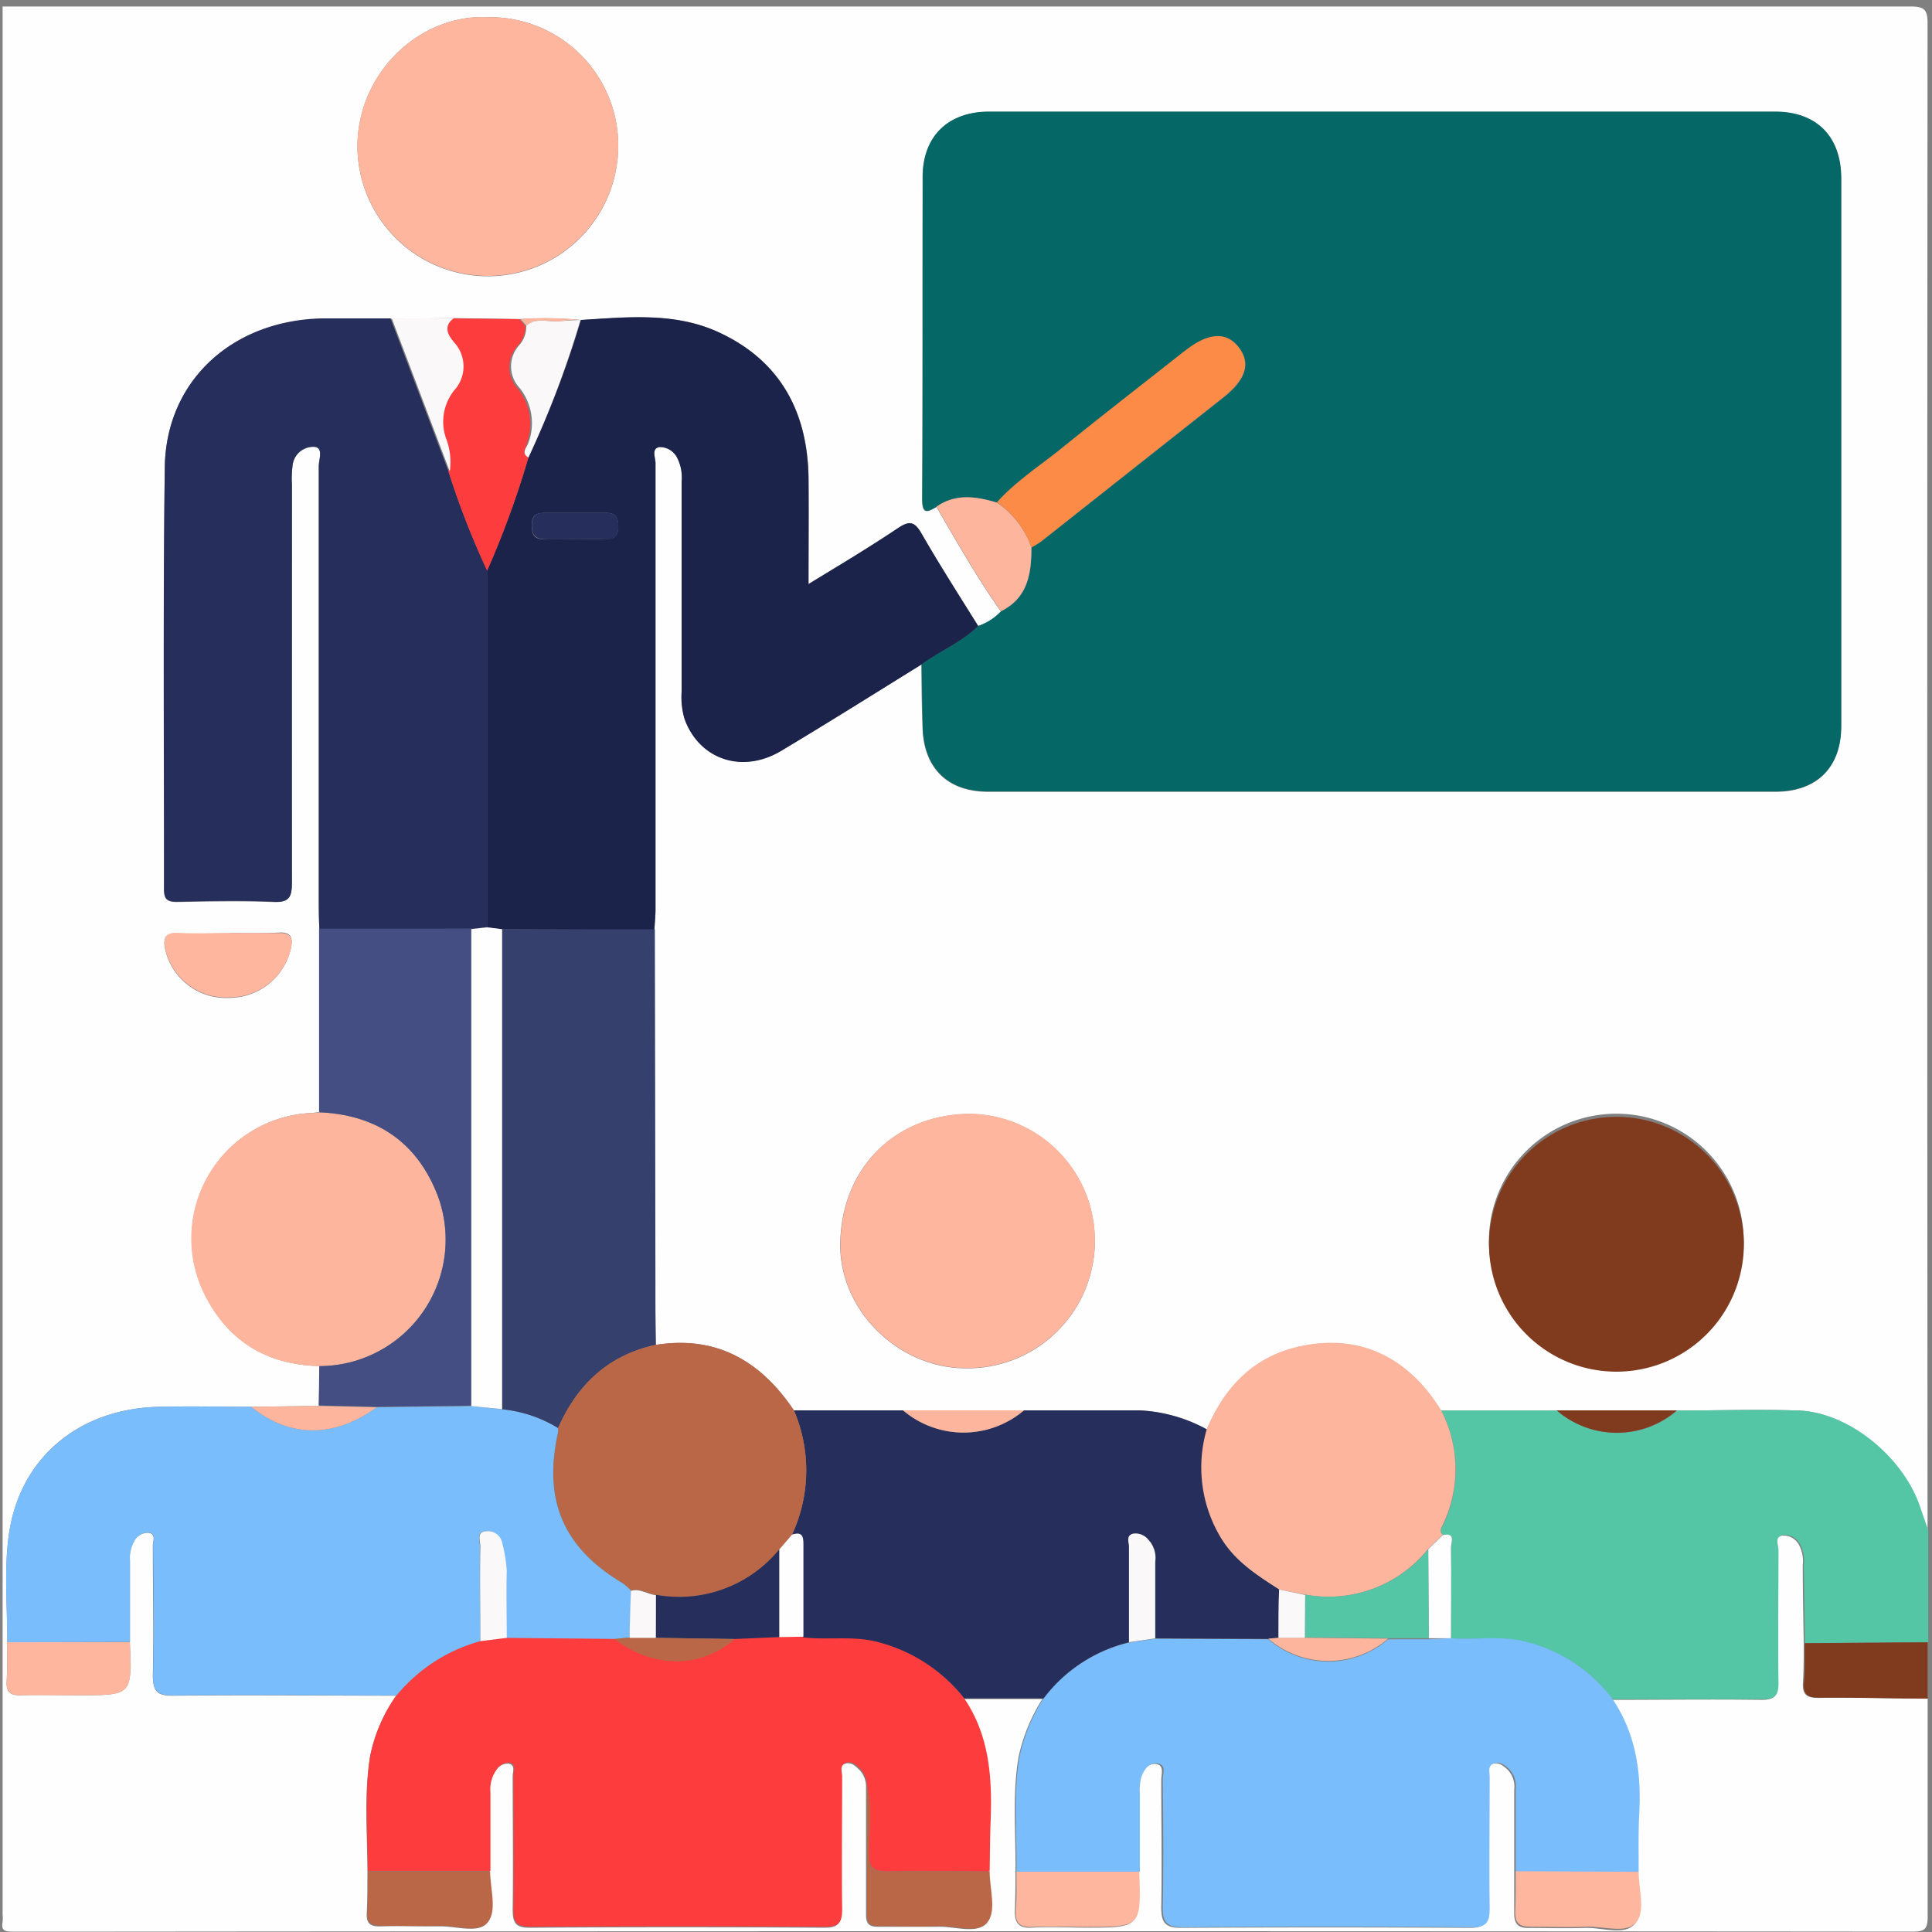 <svg id="Capa_1" data-name="Capa 1" xmlns="http://www.w3.org/2000/svg" viewBox="0 0 200 200"><rect x="0" y="0" width="200" height="200" fill="#808080" stroke="none"/><defs><style>.cls-1{fill:#fefefe;}.cls-2{fill:#55c6a5;}.cls-3{fill:#803a1d;}.cls-4{fill:#056766;}.cls-5{fill:#262e5c;}.cls-6{fill:#1c234b;}.cls-7{fill:#fd3d3d;}.cls-8{fill:#79bdfd;}.cls-9{fill:#36406c;}.cls-10{fill:#feb69e;}.cls-11{fill:#fdb59e;}.cls-12{fill:#b96746;}.cls-13{fill:#444e83;}.cls-14{fill:#fbf8f9;}.cls-15{fill:#fb8b47;}</style></defs><path class="cls-1" d="M199.55,175.84c0,7.51,0,15,0,22.53,0,1.33-.27,1.59-1.6,1.59q-93-.08-186,0c-3.56,0-7.12,0-10.68,0-.84,0-1.15-.16-1-1a4.07,4.07,0,0,0,0-.78V.67q98.75,0,197.49,0c1.46,0,1.79.33,1.78,1.79q-.06,78,0,155.94c-.27-.78-.55-1.55-.81-2.33-1.72-5.22-7.4-9.87-12.59-10.05-4.18-.15-8.38,0-12.57,0H149.17c-3.45-5.56-8.47-7.91-14.53-6.62-4.82,1-7.85,4.19-9.72,8.61a16,16,0,0,0-7-2c-4,0-8,0-12,0H82.19c-3.43-5.1-8-7.8-14.32-6.78,0-2-.05-4-.05-6l-.06-37c0-.7.11-1.41.11-2.12q0-23.08,0-46.19c0-.56-.45-1.47.37-1.66a2,2,0,0,1,1.89,1.13,4.52,4.52,0,0,1,.45,2.44q0,10.86,0,21.73a8,8,0,0,0,.31,2.87c1.52,4.16,5.94,5.69,10,3.27,4.87-2.9,9.66-5.94,14.49-8.92q0,3.2.11,6.4c.07,4.26,2.51,6.78,6.77,6.79q40.77,0,81.54,0c4.27,0,6.77-2.52,6.78-6.77q0-28.35,0-56.7c0-4.35-2.56-6.91-6.86-6.91q-40.68,0-81.36,0c-4.22,0-6.84,2.54-6.86,6.71,0,11.13,0,22.27-.05,33.4,0,1.62.57,1.33,1.49.79,2.13,3.66,4.22,7.35,6.68,10.82a5.77,5.77,0,0,1-2.34,1.51c-2-3.18-4-6.33-5.87-9.58-.72-1.26-1.25-1.35-2.44-.56-2.92,2-6,3.74-9.26,5.79,0-3.92,0-7.45,0-11-.1-6.93-3-12.23-9.44-15.13-4.5-2-9.35-1.5-14.11-1.21a40.15,40.15,0,0,0-6.3-.1L47,32.93,40.43,33c-2.33,0-4.66,0-7,0-9.34.16-16.25,6.45-16.37,15.39-.19,14.56,0,29.13-.08,43.69,0,1.05.35,1.31,1.34,1.3,3.3-.05,6.61-.12,9.9,0,1.68.08,2-.48,2-2-.06-13.72,0-27.44,0-41.17a10.36,10.36,0,0,1,.06-1.93,2.16,2.16,0,0,1,2.28-2c.95.1.44,1.29.44,2Q33,70.47,33,92.7c0,1.17,0,2.33.07,3.49l0,18.94c-.26,0-.51.07-.77.08a13,13,0,0,0-10.88,19.2c2.46,4.62,6.45,6.89,11.67,7L33,145.54l-7,.09c-3.17,0-6.34-.09-9.51,0C8.1,145.8,1.91,151,.88,159.13.42,162.7.77,166.36.75,170c0,1.36,0,2.72-.06,4.07-.07,1.14.41,1.45,1.47,1.42,2-.06,4,0,6,0,5.5,0,5.5,0,5.28-5.49,0-2.78,0-5.55,0-8.33a3.64,3.64,0,0,1,.5-2.23,1.56,1.56,0,0,1,1.48-.75c.74.13.4.85.4,1.29,0,4.46.1,8.93,0,13.38,0,1.68.37,2.2,2.12,2.18,7.69-.09,15.39,0,23.08,0a16.51,16.51,0,0,0-2.72,6.29c-.63,4-.28,7.94-.26,11.92,0,1.42,0,2.85-.07,4.26-.08,1.15.4,1.45,1.46,1.41,2-.06,4,0,6,0,1.73-.06,4.06.78,5-.36s.28-3.47.25-5.27c0-2.71.06-5.43,0-8.15a3.5,3.5,0,0,1,.65-2.37,1.5,1.5,0,0,1,1.31-.7c.74.14.43.84.43,1.28,0,4.6.06,9.19,0,13.79,0,1.36.24,1.93,1.79,1.92q15.23-.1,30.47,0c1.35,0,1.78-.39,1.76-1.75-.07-4.59,0-9.19,0-13.78,0-.51-.35-1.26.48-1.47.63-.15,1.06.34,1.48.75a2.53,2.53,0,0,1,.6,1.59c0,4.45,0,8.9,0,13.35,0,.95.38,1.22,1.26,1.21,2.07,0,4.13,0,6.19,0,1.72-.06,4,.79,5-.37s.28-3.46.25-5.26,0-3.47.1-5.2c.17-4.49-.11-8.86-2.75-12.74l8.2,0a18.22,18.22,0,0,0-2.46,6c-.68,4-.26,7.95-.32,11.92,0,1.29,0,2.58-.06,3.85s.29,2,1.8,1.89c1.85-.12,3.72,0,5.59,0,5.58,0,5.58,0,5.39-5.71,0-2.71,0-5.43,0-8.15a5.17,5.17,0,0,1,.17-1.72c.28-.74.84-1.48,1.69-1.35s.51,1.06.51,1.63c0,4.39.08,8.79,0,13.19,0,1.57.4,2.14,2.06,2.13q14.94-.09,29.89,0c1.62,0,1.92-.59,1.89-2-.07-4.53,0-9.06,0-13.59,0-.48-.22-1.11.41-1.36s1.11.14,1.56.53a2.53,2.53,0,0,1,.73,2.12c0,2.85,0,5.7,0,8.54,0,1.42,0,2.84,0,4.26,0,1.08.41,1.53,1.48,1.51,1.94,0,3.88.06,5.81,0,1.78-.08,4.11.84,5.2-.42s.25-3.46.28-5.26c0-2,0-4,.06-6,.21-4.25-.32-8.3-2.76-11.93,5.18,0,10.35-.07,15.52,0,1.26,0,1.68-.34,1.66-1.63-.07-4.6,0-9.19,0-13.78,0-.56-.43-1.45.53-1.6a1.83,1.83,0,0,1,1.72,1,3.59,3.59,0,0,1,.37,2.06c0,2.72.06,5.43.1,8.15,0,1.35,0,2.7-.08,4s.42,1.61,1.64,1.6C192.11,175.71,195.83,175.8,199.55,175.84ZM50.51,1.78C43.69,1.42,37.08,7.28,37,15.1a13.5,13.5,0,1,0,27,0A13.28,13.28,0,0,0,50.51,1.78Zm130,126.71a13.19,13.19,0,1,0-13.21,13.18A13.28,13.28,0,0,0,180.52,128.49Zm-67.18.13a13.09,13.09,0,0,0-13.06-13.3c-7.57.11-13.12,5.5-13.29,13.33-.15,7,6.05,13,13,13A13.18,13.18,0,0,0,113.34,128.62Zm-89.55-32c-1.8,0-3.61.06-5.41,0-1.36-.06-1.49.62-1.27,1.68a6.46,6.46,0,0,0,6.67,5A6.54,6.54,0,0,0,30.15,98c.15-.89,0-1.5-1.14-1.47C27.27,96.63,25.53,96.59,23.79,96.59Z"/><path class="cls-2" d="M186.83,170.1c0-2.72-.07-5.43-.1-8.15a3.59,3.59,0,0,0-.37-2.06,1.83,1.83,0,0,0-1.72-1c-1,.15-.53,1-.53,1.6,0,4.59-.07,9.18,0,13.78,0,1.29-.4,1.64-1.66,1.63-5.17,0-10.34,0-15.52,0a16.1,16.1,0,0,0-8.64-5.85c-2.66-.77-5.39-.26-8.08-.44,0-3.12,0-6.24,0-9.36,0-.5.56-1.62-.85-1.32-.37-.34-.18-.67,0-1a13.28,13.28,0,0,0-.16-11.91h12a9.51,9.51,0,0,0,12.44,0c4.19,0,8.39-.14,12.57,0,5.19.18,10.87,4.83,12.59,10.05.26.78.54,1.55.81,2.33V170Z"/><path class="cls-3" d="M186.83,170.1l12.72-.09v5.83c-3.72,0-7.44-.13-11.16-.1-1.22,0-1.77-.27-1.64-1.6S186.81,171.45,186.83,170.1Z"/><path class="cls-4" d="M101.29,64.78a5.77,5.77,0,0,0,2.34-1.51c2.77-1.38,3.16-3.89,3.14-6.6a10.68,10.68,0,0,0,1-.6l18.88-14.91c2.35-1.85,2.87-3.56,1.59-5.19s-3.11-1.52-5.43.28l-.31.23c-4.16,3.29-8.36,6.53-12.48,9.87-2.29,1.86-4.82,3.45-6.8,5.68-2.13-.63-4.25-1-6.25.42-.92.54-1.49.83-1.49-.79.07-11.13,0-22.27.05-33.4,0-4.17,2.64-6.71,6.86-6.71q40.68,0,81.36,0c4.3,0,6.85,2.56,6.86,6.91q0,28.35,0,56.7c0,4.25-2.51,6.76-6.78,6.77q-40.77,0-81.54,0c-4.26,0-6.7-2.53-6.77-6.79q-.06-3.21-.11-6.4C97.31,67.36,99.57,66.48,101.29,64.78Z"/><path class="cls-5" d="M33.06,96.19C33,95,33,93.87,33,92.7q0-22.23,0-44.46c0-.68.51-1.87-.44-2a2.16,2.16,0,0,0-2.28,2,10.36,10.36,0,0,0-.06,1.93c0,13.73,0,27.45,0,41.17,0,1.57-.3,2.13-2,2-3.29-.14-6.6-.07-9.9,0-1,0-1.34-.25-1.34-1.3,0-14.56-.11-29.13.08-43.69.12-8.94,7-15.23,16.37-15.39,2.33,0,4.66,0,7,0q3,7.92,6,15.83a84.77,84.77,0,0,0,4,10.25q0,18.48,0,36.94l-1.63.17Z"/><path class="cls-6" d="M50.42,96q0-18.47,0-36.94A94.8,94.8,0,0,0,54.7,47.36a101.64,101.64,0,0,0,5.44-14.24h0c4.76-.29,9.61-.82,14.11,1.21,6.42,2.9,9.34,8.2,9.44,15.13.05,3.53,0,7.06,0,11,3.31-2,6.34-3.84,9.26-5.79,1.19-.79,1.72-.7,2.44.56,1.87,3.25,3.9,6.4,5.87,9.58-1.72,1.7-4,2.58-5.9,4-4.83,3-9.62,6-14.49,8.92-4.05,2.42-8.47.89-10-3.27a8,8,0,0,1-.31-2.87q0-10.86,0-21.73a4.52,4.52,0,0,0-.45-2.44,2,2,0,0,0-1.89-1.13c-.82.19-.37,1.1-.37,1.66q0,23.1,0,46.19c0,.71-.07,1.42-.11,2.12L52,96.21Zm9.17-40.2c1,0,2.06,0,3.09,0S64,55.44,64,54.46s-.33-1.39-1.34-1.37c-2.06,0-4.12,0-6.18,0-.91,0-1.44.19-1.44,1.27s.34,1.53,1.44,1.46S58.56,55.82,59.59,55.82Z"/><path class="cls-7" d="M99.8,175.79c2.64,3.88,2.92,8.25,2.75,12.74-.07,1.73-.07,3.47-.1,5.2-3.54,0-7.08-.06-10.61,0-1.43,0-1.89-.39-1.89-1.85,0-2.35.36-4.73-.21-7.08a2.53,2.53,0,0,0-.6-1.59c-.42-.41-.85-.9-1.48-.75-.83.21-.47,1-.48,1.47,0,4.59-.06,9.19,0,13.78,0,1.36-.41,1.76-1.76,1.75q-15.24-.08-30.47,0c-1.55,0-1.82-.56-1.79-1.92.07-4.6,0-9.19,0-13.79,0-.44.31-1.14-.43-1.28a1.5,1.5,0,0,0-1.31.7,3.5,3.5,0,0,0-.65,2.37c0,2.72,0,5.44,0,8.15H38.07c0-4-.37-8,.26-11.92a16.51,16.51,0,0,1,2.72-6.29,17.07,17.07,0,0,1,8.68-5.62l2.67-.34,11.22.11c4,3.08,8.91,3.08,12.44,0l4.62-.2h2.41c2.43.28,4.89-.13,7.3.37A16.75,16.75,0,0,1,99.8,175.79Z"/><path class="cls-8" d="M150.21,169.59c2.69.18,5.42-.33,8.08.44a16.1,16.1,0,0,1,8.64,5.85c2.44,3.63,3,7.68,2.76,11.93-.1,2-.05,4-.06,6l-12.72-.06c0-2.84,0-5.69,0-8.54a2.53,2.53,0,0,0-.73-2.12c-.45-.39-.93-.78-1.56-.53s-.41.88-.41,1.36c0,4.53-.06,9.06,0,13.59,0,1.44-.27,2-1.89,2q-15-.12-29.89,0c-1.66,0-2.09-.56-2.06-2.13.09-4.4.05-8.8,0-13.19,0-.57.4-1.49-.51-1.63s-1.41.61-1.69,1.35a5.17,5.17,0,0,0-.17,1.72c0,2.72,0,5.44,0,8.15H105.22c.06-4-.36-8,.32-11.92a18.22,18.22,0,0,1,2.46-6,15.69,15.69,0,0,1,8.87-5.82l2.74-.4,11.69.06a9.49,9.49,0,0,0,12.4,0l4.21,0Z"/><path class="cls-8" d="M49.73,169.89a17.07,17.07,0,0,0-8.68,5.62c-7.69,0-15.39-.1-23.08,0-1.75,0-2.17-.5-2.12-2.18.12-4.45.05-8.92,0-13.38,0-.44.34-1.16-.4-1.29a1.56,1.56,0,0,0-1.48.75,3.64,3.64,0,0,0-.5,2.23c0,2.78,0,5.55,0,8.33L.75,170c0-3.62-.33-7.28.13-10.85,1-8.13,7.22-13.33,15.61-13.52,3.17-.07,6.34,0,9.51,0,4,3.24,8.6,3.25,13,.05l9.79-.12,3.21.33a13.6,13.6,0,0,1,5.77,1.94,1.7,1.7,0,0,1,0,.39c-1.58,7.09.52,12,6.69,15.68a6,6,0,0,1,.85.75c0,1.62-.08,3.24-.13,4.86l-1.55.15-11.23-.11c0-2.31,0-4.63,0-6.94a14.66,14.66,0,0,0-.46-2.83,1.51,1.51,0,0,0-1.69-1.26c-1,.06-.57,1-.57,1.54C49.66,163.34,49.71,166.61,49.73,169.89Z"/><path class="cls-5" d="M131.3,169.66l-11.69-.06c0-2.65,0-5.3,0-7.95a2.77,2.77,0,0,0-.76-2.31,1.66,1.66,0,0,0-1.57-.56c-.7.21-.37.87-.38,1.33,0,3.29,0,6.59,0,9.89a15.69,15.69,0,0,0-8.87,5.82l-8.2,0a16.75,16.75,0,0,0-9.41-5.95c-2.41-.5-4.87-.09-7.3-.37,0-3.19,0-6.38,0-9.57,0-.9-.19-1.36-1.17-1A15.79,15.79,0,0,0,82.19,146H93.47A9.67,9.67,0,0,0,106,146c4,0,8,0,12,0a16,16,0,0,1,7,2,14.08,14.08,0,0,0,1.6,11.45c1.47,2.3,3.68,3.7,5.89,5.12,0,1.68,0,3.36-.07,5Z"/><path class="cls-9" d="M57.77,147.83A13.6,13.6,0,0,0,52,145.89l0-49.68,15.79,0,.06,37c0,2,0,4,.05,6C63,140.28,59.74,143.32,57.77,147.83Z"/><path class="cls-10" d="M50.51,1.78A13.28,13.28,0,0,1,64,15.06a13.5,13.5,0,1,1-27,0C37.08,7.28,43.69,1.42,50.51,1.78Z"/><path class="cls-3" d="M180.52,128.49a13.19,13.19,0,1,1-26.37-.09,13.19,13.19,0,0,1,26.37.09Z"/><path class="cls-10" d="M113.34,128.62a13.18,13.18,0,0,1-13.33,13c-7,0-13.17-6-13-13,.17-7.83,5.72-13.22,13.29-13.33A13.09,13.09,0,0,1,113.34,128.62Z"/><path class="cls-11" d="M132.41,164.53c-2.21-1.42-4.42-2.82-5.89-5.12a14.08,14.08,0,0,1-1.6-11.45c1.87-4.42,4.9-7.59,9.72-8.61,6.06-1.29,11.08,1.06,14.53,6.62a13.25,13.25,0,0,1,.17,11.91c-.17.36-.36.69,0,1l-1.5,1.47a13.25,13.25,0,0,1-12.74,4.72Z"/><path class="cls-12" d="M57.77,147.83c2-4.51,5.19-7.55,10.1-8.61,6.32-1,10.89,1.68,14.32,6.78A15.79,15.79,0,0,1,82,158.86l-1.28,1.53a13.39,13.39,0,0,1-12.77,4.7c-.88-.07-1.65-.73-2.59-.44a6,6,0,0,0-.85-.75c-6.17-3.67-8.27-8.59-6.69-15.68A1.7,1.7,0,0,0,57.77,147.83Z"/><path class="cls-11" d="M33.05,141.42c-5.22-.12-9.21-2.39-11.67-7a13,13,0,0,1,10.88-19.2c.26,0,.51,0,.77-.07,6,.25,10.17,3.11,12.3,8.68A13.09,13.09,0,0,1,33.05,141.42Z"/><path class="cls-13" d="M33.05,141.42a13.09,13.09,0,0,0,12.28-17.6c-2.13-5.57-6.33-8.43-12.3-8.68l0-19H48.79v49.37l-9.79.12-6-.14Z"/><path class="cls-7" d="M54.7,47.36a94.8,94.8,0,0,1-4.27,11.72,84.77,84.77,0,0,1-4-10.25,6.76,6.76,0,0,0-.39-3.43,5.22,5.22,0,0,1,.83-4.94,3.67,3.67,0,0,0,0-5c-.61-.77-1.1-1.69,0-2.5l6.89.08c.21.23.41.47.62.71a2.91,2.91,0,0,1-.75,2,3.26,3.26,0,0,0,0,4.51,5.86,5.86,0,0,1,.89,5.67C54.52,46.31,53.9,46.89,54.7,47.36Z"/><path class="cls-12" d="M89.74,184.83c.57,2.35.22,4.73.21,7.08,0,1.46.46,1.88,1.89,1.85,3.53-.09,7.07,0,10.61,0,0,1.8.74,4.06-.25,5.26s-3.29.31-5,.37c-2.06.07-4.12,0-6.19,0-.88,0-1.27-.26-1.26-1.21C89.77,193.73,89.75,189.28,89.74,184.83Z"/><path class="cls-12" d="M38.07,193.72H50.74c0,1.8.75,4.08-.25,5.27s-3.29.3-5,.36c-2,.07-4,0-6,0-1.06,0-1.54-.26-1.46-1.41C38.1,196.57,38.05,195.14,38.07,193.72Z"/><path class="cls-10" d="M105.22,193.76h12.72c.19,5.71.19,5.71-5.39,5.71-1.87,0-3.74-.09-5.59,0-1.51.1-1.92-.49-1.8-1.89S105.21,195.05,105.22,193.76Z"/><path class="cls-10" d="M156.91,193.71l12.72.06c0,1.8.75,4.07-.28,5.26s-3.42.34-5.2.42c-1.93.09-3.87,0-5.81,0-1.07,0-1.52-.43-1.48-1.51C156.91,196.55,156.9,195.13,156.91,193.71Z"/><path class="cls-10" d="M23.79,96.59c1.74,0,3.48,0,5.22,0,1.15,0,1.29.58,1.14,1.47a6.54,6.54,0,0,1-6.37,5.19,6.46,6.46,0,0,1-6.67-5c-.22-1.06-.09-1.74,1.27-1.68C20.18,96.65,22,96.59,23.79,96.59Z"/><path class="cls-10" d="M.75,170l12.7,0c.22,5.49.22,5.49-5.28,5.49-2,0-4,0-6,0-1.06,0-1.54-.28-1.47-1.42C.77,172.7.74,171.34.75,170Z"/><path class="cls-11" d="M106.77,56.67c0,2.71-.37,5.22-3.14,6.6-2.46-3.47-4.55-7.16-6.68-10.82,2-1.39,4.12-1.05,6.25-.42A9.34,9.34,0,0,1,106.77,56.67Z"/><path class="cls-14" d="M47,32.93c-1.14.81-.65,1.73,0,2.5a3.67,3.67,0,0,1,0,5,5.22,5.22,0,0,0-.83,4.94,6.76,6.76,0,0,1,.39,3.43q-3-7.92-6-15.83Z"/><path class="cls-11" d="M33,145.54l6,.14c-4.4,3.2-9,3.19-13-.05Z"/><path class="cls-3" d="M173.58,146a9.51,9.51,0,0,1-12.44,0Z"/><path class="cls-11" d="M106,146a9.67,9.67,0,0,1-12.51,0Z"/><path class="cls-11" d="M54.48,33.72c-.21-.24-.41-.48-.62-.71a40.15,40.15,0,0,1,6.3.1h0c-.68,0-1.38,0-2,.13C56.89,33.42,55.57,32.77,54.48,33.72Z"/><path class="cls-1" d="M147.85,160.38l1.5-1.47c1.41-.3.84.82.85,1.32.05,3.12,0,6.24,0,9.36h-2.3Z"/><path class="cls-15" d="M106.77,56.67A9.34,9.34,0,0,0,103.2,52c2-2.23,4.51-3.82,6.8-5.68,4.12-3.34,8.32-6.58,12.48-9.87l.31-.23c2.32-1.8,4.17-1.9,5.43-.28s.76,3.34-1.59,5.19L107.75,56.07A10.68,10.68,0,0,1,106.77,56.67Z"/><path class="cls-1" d="M48.79,145.56V96.19L50.42,96l1.55.19,0,49.68Z"/><path class="cls-14" d="M54.48,33.72c1.09-.95,2.41-.3,3.61-.47.67-.1,1.37-.09,2-.13A101.64,101.64,0,0,1,54.7,47.36c-.8-.47-.18-1,0-1.51a5.86,5.86,0,0,0-.89-5.67,3.26,3.26,0,0,1,0-4.51A2.91,2.91,0,0,0,54.48,33.72Z"/><path class="cls-5" d="M59.59,55.82c-1,0-2.06,0-3.09,0s-1.45-.39-1.44-1.46.53-1.29,1.44-1.27c2.06,0,4.12,0,6.18,0,1,0,1.34.39,1.34,1.37s-.32,1.43-1.34,1.37S60.62,55.82,59.59,55.82Z"/><path class="cls-5" d="M67.9,165.09a13.39,13.39,0,0,0,12.77-4.7c0,3,0,6.05,0,9.08l-4.62.2-8.17-.12Z"/><path class="cls-14" d="M49.73,169.89c0-3.28-.07-6.55,0-9.83,0-.55-.42-1.48.57-1.54A1.51,1.51,0,0,1,52,159.78a14.66,14.66,0,0,1,.46,2.83c-.06,2.31,0,4.63,0,6.94Z"/><path class="cls-1" d="M80.68,169.47c0-3,0-6.05,0-9.08L82,158.86c1-.32,1.18.14,1.17,1,0,3.19,0,6.38,0,9.57Z"/><path class="cls-12" d="M67.89,169.55l8.17.12c-3.53,3.07-8.41,3.07-12.44,0l1.56-.15Z"/><path class="cls-2" d="M147.85,160.38l.06,9.21-4.21,0-8.62-.09,0-4.44A13.25,13.25,0,0,0,147.85,160.38Z"/><path class="cls-14" d="M116.87,170c0-3.3,0-6.6,0-9.89,0-.46-.32-1.12.38-1.33a1.66,1.66,0,0,1,1.57.56,2.77,2.77,0,0,1,.76,2.31c0,2.65,0,5.3,0,7.95Z"/><path class="cls-11" d="M135.08,169.54l8.62.09a9.49,9.49,0,0,1-12.4,0l1-.09Z"/><path class="cls-14" d="M67.89,169.55l-2.71,0c0-1.62.09-3.24.13-4.86.94-.29,1.71.37,2.59.44C67.89,166.58,67.89,168.06,67.89,169.55Z"/><path class="cls-14" d="M135.08,169.54l-2.74,0c0-1.68,0-3.36.07-5l2.7.57Z"/></svg>